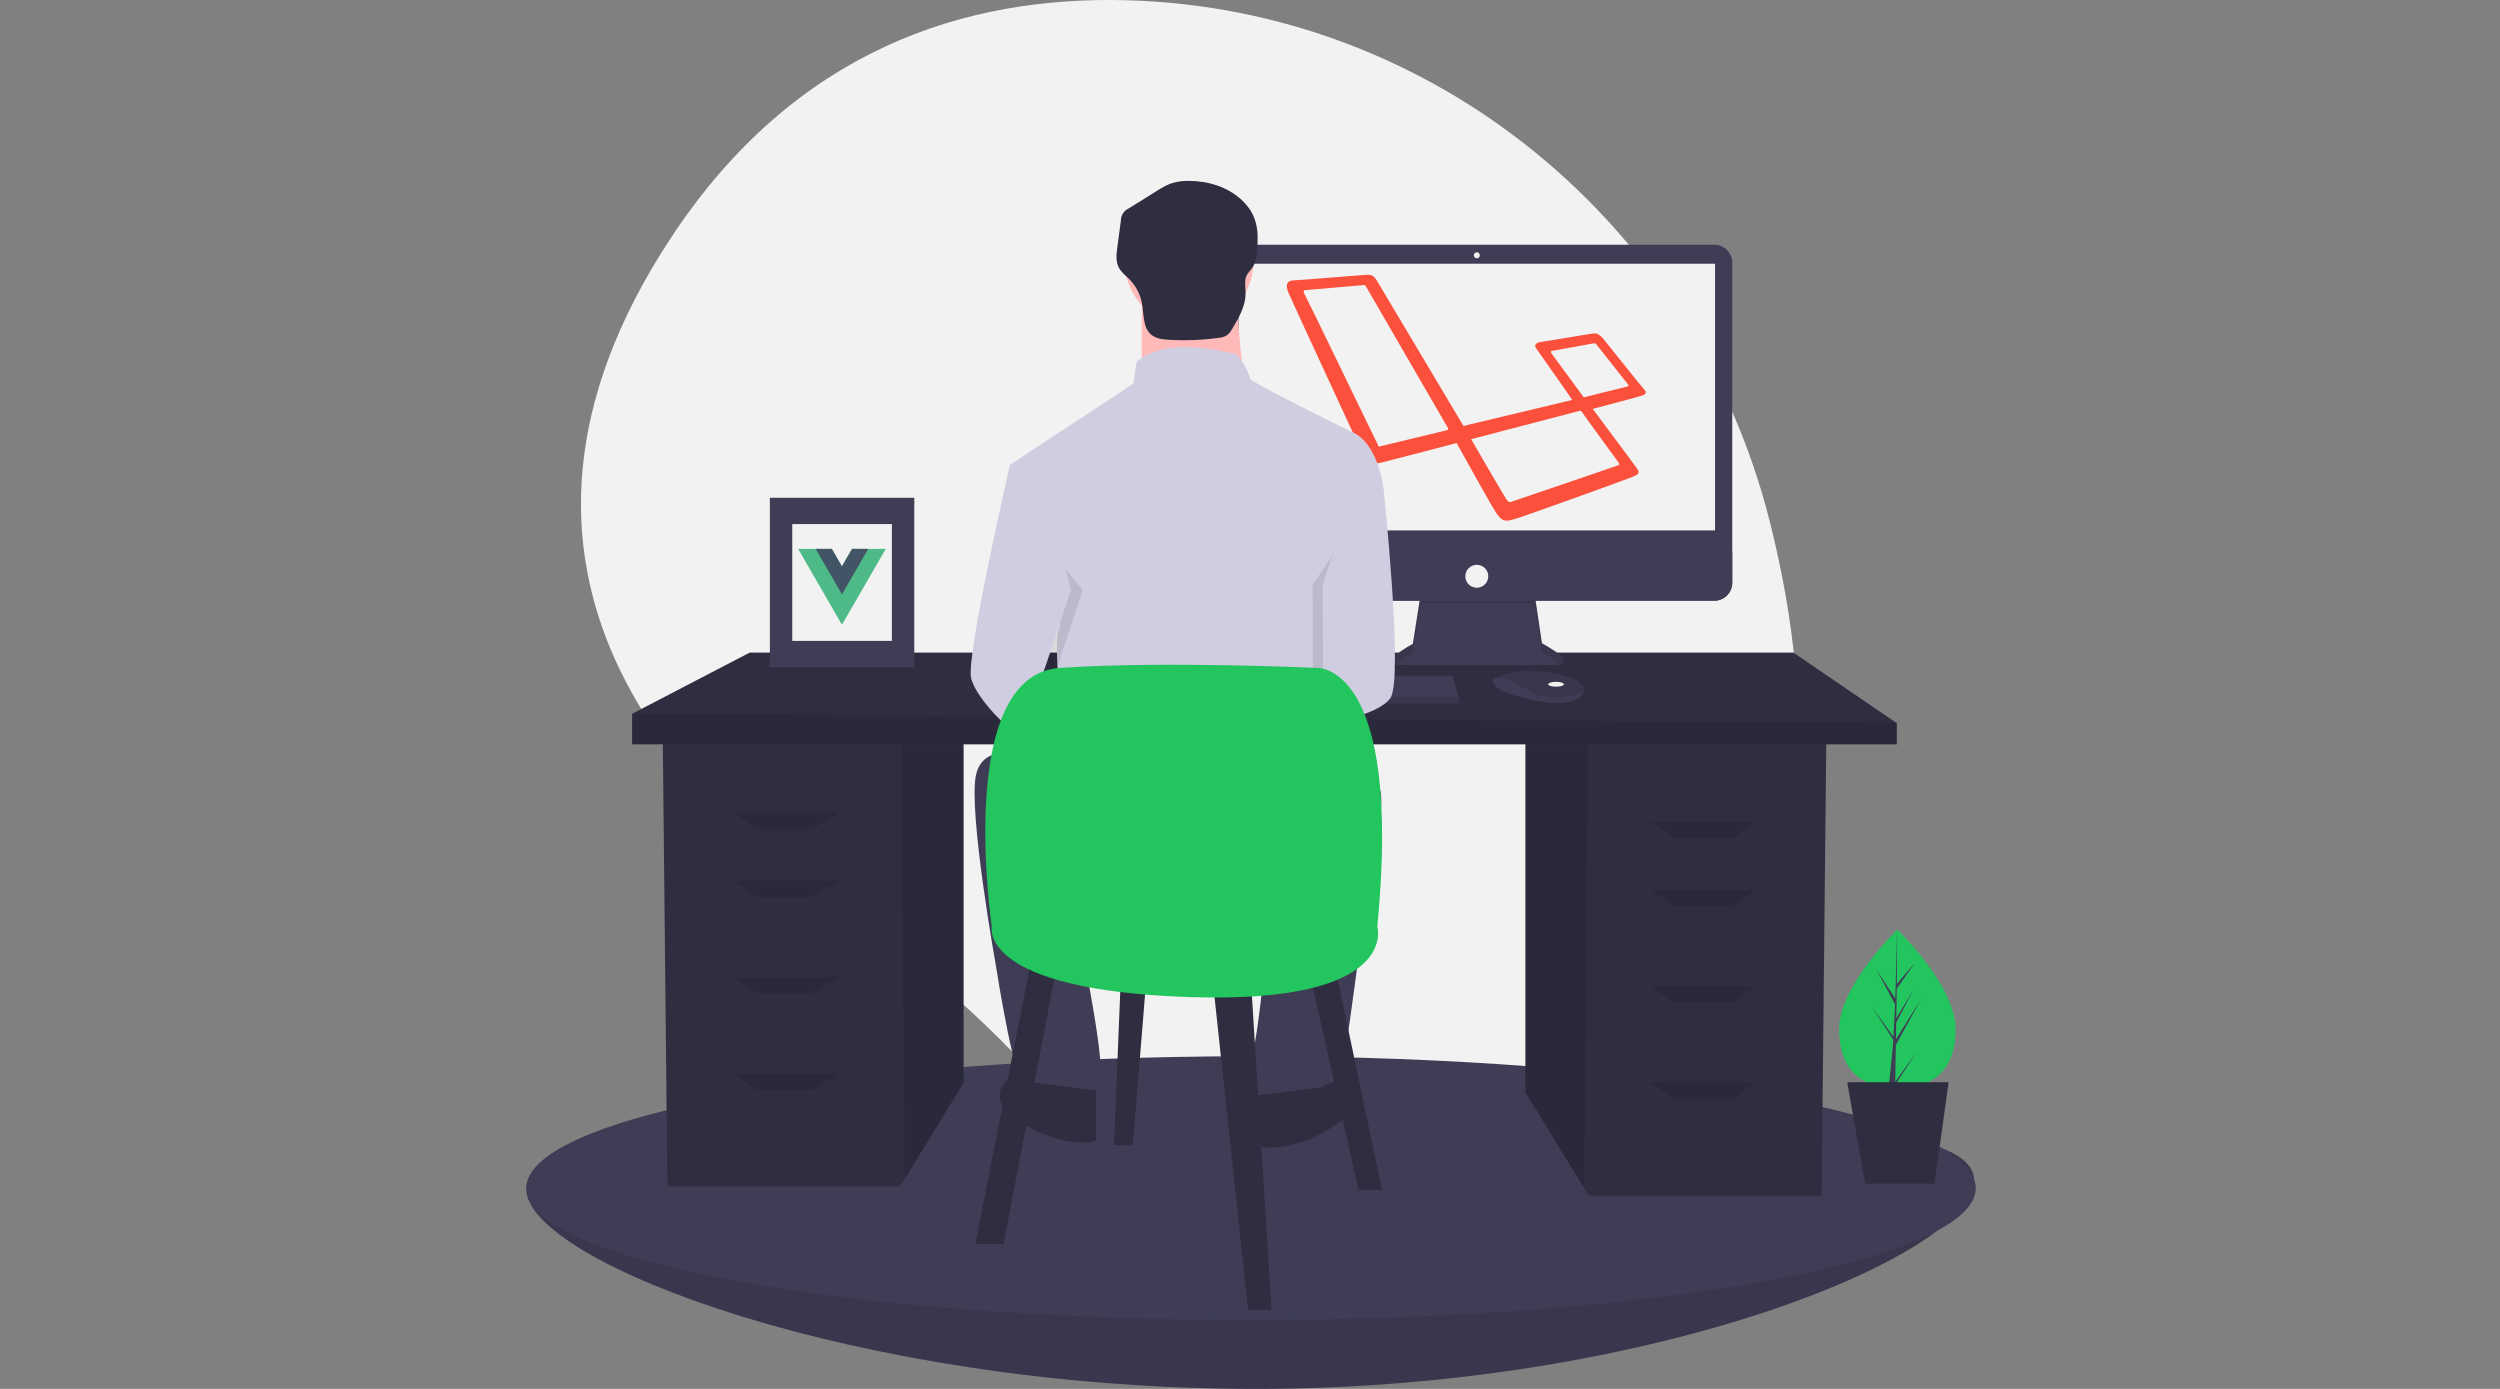 <svg width="1197" height="665" viewBox="0 0 1197 665" fill="none" xmlns="http://www.w3.org/2000/svg">
<rect x="0" y="0" width="1197" height="665" fill="#808080" stroke="none"/>
<g clip-path="url(#clip0_5_3)">
<path d="M847.155 248.867C811.034 106.795 686.227 4.239 539.73 0.125C462.281 -2.049 380.783 23.644 321.447 113.554C215.377 274.277 327.965 385.342 406.459 438.118C444.381 463.667 478.55 494.387 507.978 529.388C560.998 592.322 662.996 670.526 784.471 547.993C872.517 459.18 871.215 343.502 847.155 248.867Z" fill="#F2F2F2"/>
<path d="M945.196 565.256C945.196 600.13 793.055 665 601.412 665C409.77 665 252 604.151 252 569.278C252 534.404 409.77 538.711 601.412 538.711C793.055 538.711 945.196 530.382 945.196 565.256Z" fill="#3F3D56"/>
<path opacity="0.1" d="M945.196 565.256C945.196 600.13 793.055 665 601.412 665C409.77 665 252 604.151 252 569.278C252 534.404 409.77 538.711 601.412 538.711C793.055 538.711 945.196 530.382 945.196 565.256Z" fill="black"/>
<path d="M599 632.02C790.643 632.02 946 603.749 946 568.876C946 534.002 790.643 505.731 599 505.731C407.357 505.731 252 534.002 252 568.876C252 603.749 407.357 632.02 599 632.02Z" fill="#3F3D56"/>
<path d="M730.369 354.123V522.999L758.609 569.035L760.758 572.537H872.187L874.438 354.123H730.369Z" fill="#2F2E41"/>
<path opacity="0.1" d="M730.369 354.123V522.999L758.609 569.035L760.342 354.123H730.369Z" fill="black"/>
<path d="M461.364 349.619V518.496L433.124 564.532L430.975 568.033H319.546L317.295 349.619H461.364Z" fill="#2F2E41"/>
<path opacity="0.1" d="M461.365 349.619V518.496L433.124 564.532L431.391 349.619H461.365Z" fill="black"/>
<path d="M908.204 346.241V356.374H302.663V341.738L358.94 312.467H858.68L908.204 346.241Z" fill="#2F2E41"/>
<path opacity="0.1" d="M908.204 346.241V356.374H302.663V341.738L908.204 346.241Z" fill="black"/>
<path opacity="0.1" d="M389.329 396.905H362.316L351.061 389.024H401.71L389.329 396.905Z" fill="black"/>
<path opacity="0.1" d="M389.329 429.554H362.316L351.061 421.673H401.71L389.329 429.554Z" fill="black"/>
<path opacity="0.1" d="M389.329 475.714H362.316L351.061 467.833H401.71L389.329 475.714Z" fill="black"/>
<path opacity="0.1" d="M389.329 521.873H362.316L351.061 513.993H401.71L389.329 521.873Z" fill="black"/>
<path opacity="0.1" d="M802.403 401.408H829.416L840.671 393.527H790.022L802.403 401.408Z" fill="black"/>
<path opacity="0.1" d="M802.403 434.057H829.416L840.671 426.177H790.022L802.403 434.057Z" fill="black"/>
<path opacity="0.1" d="M802.403 480.217H829.416L840.671 472.337H790.022L802.403 480.217Z" fill="black"/>
<path opacity="0.1" d="M802.403 526.377H829.416L840.671 518.496H790.022L802.403 526.377Z" fill="black"/>
<path d="M680.234 284.293L676.48 308.269C676.48 308.269 657.996 318.091 670.992 318.38C683.988 318.669 745.214 318.38 745.214 318.38C745.214 318.38 757.055 318.38 738.283 307.98L734.528 282.848L680.234 284.293Z" fill="#3F3D56"/>
<path opacity="0.1" d="M668.378 318.12C670.902 316.079 673.615 314.283 676.48 312.756L680.234 288.779L734.528 288.83L738.283 312.467C741.367 314.059 744.276 315.974 746.958 318.177C749.369 317.627 752.004 315.582 738.283 307.98L734.528 282.848L680.234 284.293L676.479 308.269C676.479 308.269 660.948 316.524 668.378 318.12Z" fill="black"/>
<path d="M820.798 117.177H593.386C588.636 117.177 584.786 121.028 584.786 125.78V279.012C584.786 283.763 588.636 287.615 593.386 287.615H820.798C825.548 287.615 829.399 283.763 829.399 279.012V125.78C829.399 121.028 825.548 117.177 820.798 117.177Z" fill="#3F3D56"/>
<path d="M821.168 126.276H593.017V253.96H821.168V126.276Z" fill="#F2F2F2"/>
<path d="M707.092 123.677C707.89 123.677 708.536 123.03 708.536 122.232C708.536 121.434 707.89 120.788 707.092 120.788C706.295 120.788 705.648 121.434 705.648 122.232C705.648 123.03 706.295 123.677 707.092 123.677Z" fill="#F2F2F2"/>
<path d="M829.399 264.071V279.012C829.399 280.142 829.177 281.26 828.744 282.304C828.312 283.348 827.679 284.296 826.88 285.095C826.081 285.894 825.133 286.528 824.09 286.96C823.046 287.392 821.928 287.615 820.798 287.615H593.386C592.257 287.615 591.138 287.392 590.095 286.96C589.051 286.528 588.103 285.894 587.304 285.095C586.506 284.296 585.872 283.348 585.44 282.304C585.008 281.26 584.786 280.142 584.786 279.012V264.071H829.399Z" fill="#3F3D56"/>
<path d="M707.092 281.404C710.123 281.404 712.579 278.946 712.579 275.915C712.579 272.884 710.123 270.426 707.092 270.426C704.062 270.426 701.605 272.884 701.605 275.915C701.605 278.946 704.062 281.404 707.092 281.404Z" fill="#F2F2F2"/>
<path d="M698.541 333.979V336.869H543.167V334.558L543.381 333.979L547.211 323.58H695.365L698.541 333.979Z" fill="#3F3D56"/>
<path d="M758.335 331.151C758.052 332.362 756.983 333.639 754.569 334.846C745.905 339.179 728.288 333.691 728.288 333.691C728.288 333.691 714.714 331.38 714.714 325.313C715.095 325.052 715.493 324.816 715.904 324.605C719.547 322.678 731.624 317.921 753.039 324.807C754.617 325.302 756.026 326.226 757.11 327.475C757.59 327.947 757.951 328.527 758.164 329.166C758.377 329.805 758.436 330.485 758.335 331.151V331.151Z" fill="#3F3D56"/>
<path opacity="0.1" d="M758.335 331.151C747.73 335.216 738.278 335.519 728.577 328.78C723.685 325.383 719.24 324.542 715.904 324.605C719.547 322.678 731.624 317.921 753.039 324.807C754.617 325.302 756.026 326.226 757.11 327.475C757.59 327.947 757.951 328.527 758.164 329.166C758.377 329.805 758.436 330.485 758.335 331.151V331.151Z" fill="black"/>
<path d="M745.038 328.78C747.112 328.78 748.793 328.262 748.793 327.624C748.793 326.986 747.112 326.469 745.038 326.469C742.965 326.469 741.284 326.986 741.284 327.624C741.284 328.262 742.965 328.78 745.038 328.78Z" fill="#F2F2F2"/>
<path opacity="0.1" d="M698.541 333.979V336.869H543.167V334.558L543.381 333.979H698.541Z" fill="black"/>
<path d="M787.332 186.579C786.106 185.353 770.374 165.529 767.718 162.26C764.858 158.99 763.632 159.603 761.793 159.807C759.954 160.012 740.136 163.486 737.889 163.69C735.641 164.099 734.211 164.916 735.641 166.96C736.867 168.799 749.943 187.192 752.803 191.484L700.704 203.95L659.433 134.67C657.799 132.218 657.39 131.4 653.712 131.605C650.035 131.809 621.227 134.261 619.184 134.261C617.141 134.466 614.893 135.283 616.936 140.188C618.979 145.093 651.669 215.395 652.487 217.438C653.304 219.482 655.755 222.752 661.272 221.526C666.993 220.095 686.606 214.986 697.435 212.125C703.156 222.343 714.597 243.189 716.844 246.254C719.705 250.341 721.748 249.524 726.038 248.298C729.512 247.276 779.568 229.292 781.815 228.27C784.063 227.248 785.493 226.635 783.859 224.387C782.633 222.752 769.557 204.972 762.61 195.776C767.309 194.549 784.267 190.053 786.106 189.44C788.149 188.827 788.558 187.805 787.332 186.579V186.579ZM692.736 205.994C692.123 206.198 662.906 213.147 661.476 213.555C659.842 213.964 659.842 213.76 659.842 213.147C659.433 212.534 625.109 141.414 624.496 140.597C624.087 139.779 624.087 138.962 624.496 138.962C624.904 138.962 652.078 136.509 652.895 136.509C653.917 136.509 653.712 136.714 654.121 137.327C654.121 137.327 692.327 203.337 692.94 204.359C693.757 205.381 693.349 205.79 692.736 205.994V205.994ZM774.869 221.321C775.277 222.139 775.89 222.548 774.256 222.956C772.826 223.569 725.017 239.714 723.995 240.123C722.974 240.532 722.361 240.736 721.135 238.897C719.909 237.058 704.381 210.286 704.381 210.286L755.255 197.002C756.481 196.593 756.889 196.389 757.707 197.615C758.524 199.045 774.46 220.708 774.869 221.321V221.321ZM778.138 185.353C776.912 185.557 758.32 190.258 758.32 190.258L742.996 169.412C742.588 168.799 742.179 168.186 743.201 167.982C744.222 167.777 761.589 164.712 762.406 164.508C763.223 164.303 763.836 164.099 764.858 165.529C765.879 166.756 778.955 183.514 779.568 184.127C780.181 184.74 779.364 185.149 778.138 185.353V185.353Z" fill="#FB503B"/>
<path d="M569.357 156.165C586.344 156.165 600.114 142.391 600.114 125.4C600.114 108.409 586.344 94.635 569.357 94.635C552.371 94.635 538.601 108.409 538.601 125.4C538.601 142.391 552.371 156.165 569.357 156.165Z" fill="#FFB9B9"/>
<path d="M546.695 140.782V189.359H596.877C596.877 189.359 590.402 148.879 593.639 136.734L546.695 140.782Z" fill="#FFB9B9"/>
<path d="M646.25 206.361C646.25 206.361 598.496 182.882 598.496 181.263C598.496 179.644 593.639 169.119 590.402 169.119C587.164 169.119 559.645 160.213 544.266 173.167L542.648 183.692L483.562 222.553L499.75 281.655C499.75 281.655 510.272 292.989 507.034 301.085C503.797 309.182 509.463 350.472 509.463 350.472L636.537 346.424V291.37C636.537 291.37 640.584 278.416 643.012 274.368C645.44 270.32 643.012 258.176 643.012 258.176L662.438 233.888C662.438 233.888 660.009 211.219 646.25 206.361Z" fill="#D0CDE1"/>
<path opacity="0.1" d="M485.585 242.389L489.228 222.553C489.228 222.553 468.183 314.039 470.612 324.564C473.04 335.089 490.846 351.281 493.275 352.091C495.703 352.901 518.366 282.464 518.366 282.464L485.585 242.389Z" fill="black"/>
<path d="M497.322 220.124L483.562 222.553C483.562 222.553 462.518 314.039 464.946 324.564C467.374 335.089 485.181 351.281 487.609 352.091C490.037 352.901 512.7 282.464 512.7 282.464L497.322 220.124Z" fill="#D0CDE1"/>
<path opacity="0.1" d="M650.701 247.246L657.581 233.888C657.581 233.888 667.294 325.374 660.819 334.279C654.344 343.185 628.73 346.518 628.73 346.518L628.443 280.036L650.701 247.246Z" fill="black"/>
<path d="M651.915 223.363L662.437 233.888C662.437 233.888 672.15 325.374 665.675 334.28C659.2 343.185 633.586 346.518 633.586 346.518L633.299 280.036L651.915 223.363Z" fill="#D0CDE1"/>
<path d="M494.893 362.616C494.893 362.616 471.421 353.71 467.374 370.712C463.327 387.714 477.087 463.817 477.087 463.817C477.087 463.817 485.99 521.3 491.656 522.919C497.322 524.538 522.413 525.348 526.46 518.061C530.507 510.775 514.319 436.29 514.319 436.29L608.208 434.671C608.208 434.671 602.543 499.44 599.305 505.107C596.067 510.775 596.067 530.205 599.305 530.205C602.543 530.205 638.156 528.586 640.584 523.728C643.012 518.871 656.772 409.573 656.772 409.573C656.772 409.573 668.103 371.522 655.153 373.95C642.203 376.379 494.893 362.616 494.893 362.616Z" fill="#3F3D56"/>
<path d="M633.299 520.49C633.299 520.49 641.393 514.823 645.44 520.49C649.487 526.157 651.106 532.634 633.299 542.349C615.493 552.065 601.733 549.636 601.733 548.017V524.538L633.299 520.49Z" fill="#2F2E41"/>
<path d="M493.275 518.061C493.275 518.061 485.181 512.394 481.134 518.061C477.087 523.728 475.468 530.205 493.275 539.921C511.081 549.636 524.841 547.207 524.841 545.588V522.109L493.275 518.061Z" fill="#2F2E41"/>
<path d="M569.557 86.608C566.493 86.501 563.435 86.938 560.523 87.896C558.265 88.804 556.108 89.945 554.088 91.302L540.509 99.748C539.356 100.247 538.377 101.076 537.695 102.131C537.013 103.187 536.658 104.42 536.676 105.676L534.979 118.387C534.551 121.595 534.156 125.025 535.592 127.925C536.79 130.346 539.075 132.003 540.954 133.943C543.961 137.06 545.984 140.994 546.773 145.253C547.745 150.56 547.123 156.951 551.321 160.338C553.595 162.171 556.694 162.518 559.609 162.689C567.582 163.154 575.58 162.846 583.494 161.769C584.752 161.675 585.978 161.331 587.102 160.758C588.53 159.913 589.428 158.423 590.268 156.992C593.3 151.828 596.426 146.335 596.393 140.346C596.377 137.383 595.619 134.202 597.041 131.603C597.792 130.498 598.608 129.438 599.484 128.429C601.244 125.954 601.587 122.774 601.874 119.75C602.791 110.091 601.833 102.74 594.715 95.935C588.071 89.583 578.618 86.666 569.557 86.608Z" fill="#2F2E41"/>
<path d="M494.005 458.263L466.992 595.616H480.498L506.386 460.515L494.005 458.263Z" fill="#2F2E41"/>
<path d="M580.671 469.522L597.555 627.14H608.81L598.68 465.018L580.671 469.522Z" fill="#2F2E41"/>
<path d="M626.819 465.018L650.455 569.722H661.71L639.2 462.767L626.819 465.018Z" fill="#2F2E41"/>
<path d="M536.776 465.018L533.399 548.331H542.403L549.157 465.018H536.776Z" fill="#2F2E41"/>
<path d="M474.871 443.627C474.871 443.627 456.862 323.162 507.511 319.784C558.161 316.407 630.195 319.784 630.195 319.784C630.195 319.784 671.84 316.407 659.459 443.627C659.459 443.627 670.715 480.78 569.416 477.403C468.117 474.025 474.871 443.627 474.871 443.627Z" fill="#22C55E"/>
<path d="M936.35 492.821C936.35 513.828 923.865 521.163 908.464 521.163C893.064 521.163 880.579 513.828 880.579 492.821C880.579 471.814 908.464 445.09 908.464 445.09C908.464 445.09 936.35 471.814 936.35 492.821Z" fill="#22C55E"/>
<path d="M907.734 500.369L919.619 478.619L907.779 497.61L907.907 489.706L916.098 473.969L907.941 487.613L908.172 473.396L916.944 460.868L908.208 471.161L908.353 445.09L907.485 478.124L898.602 464.524L907.377 480.911L906.547 496.79L906.522 496.368L896.24 482L906.49 497.857L906.386 499.843L906.368 499.873L906.377 500.037L904.268 521.226H907.085L907.423 519.514L917.648 503.694L907.448 517.949L907.734 500.369Z" fill="#3F3D56"/>
<path d="M926.274 566.732H893.028L884.437 518.158H932.997L926.274 566.732Z" fill="#2F2E41"/>
<path d="M437.764 238.341H368.605V319.445H437.764V238.341Z" fill="#3F3D56"/>
<path d="M427.032 250.926H379.336V306.86H427.032V250.926Z" fill="#F2F2F2"/>
<path d="M407.965 262.805L403.121 271.196L398.277 262.805H382.149L403.121 299.14L424.093 262.805H407.965Z" fill="#4DBA87"/>
<path d="M407.965 262.805L403.121 271.196L398.277 262.805H390.538L403.121 284.605L415.704 262.805H407.965Z" fill="#435466"/>
</g>
<defs>
<clipPath id="clip0_5_3">
<rect width="694" height="665" fill="white" transform="translate(252)"/>
</clipPath>
</defs>
</svg>

